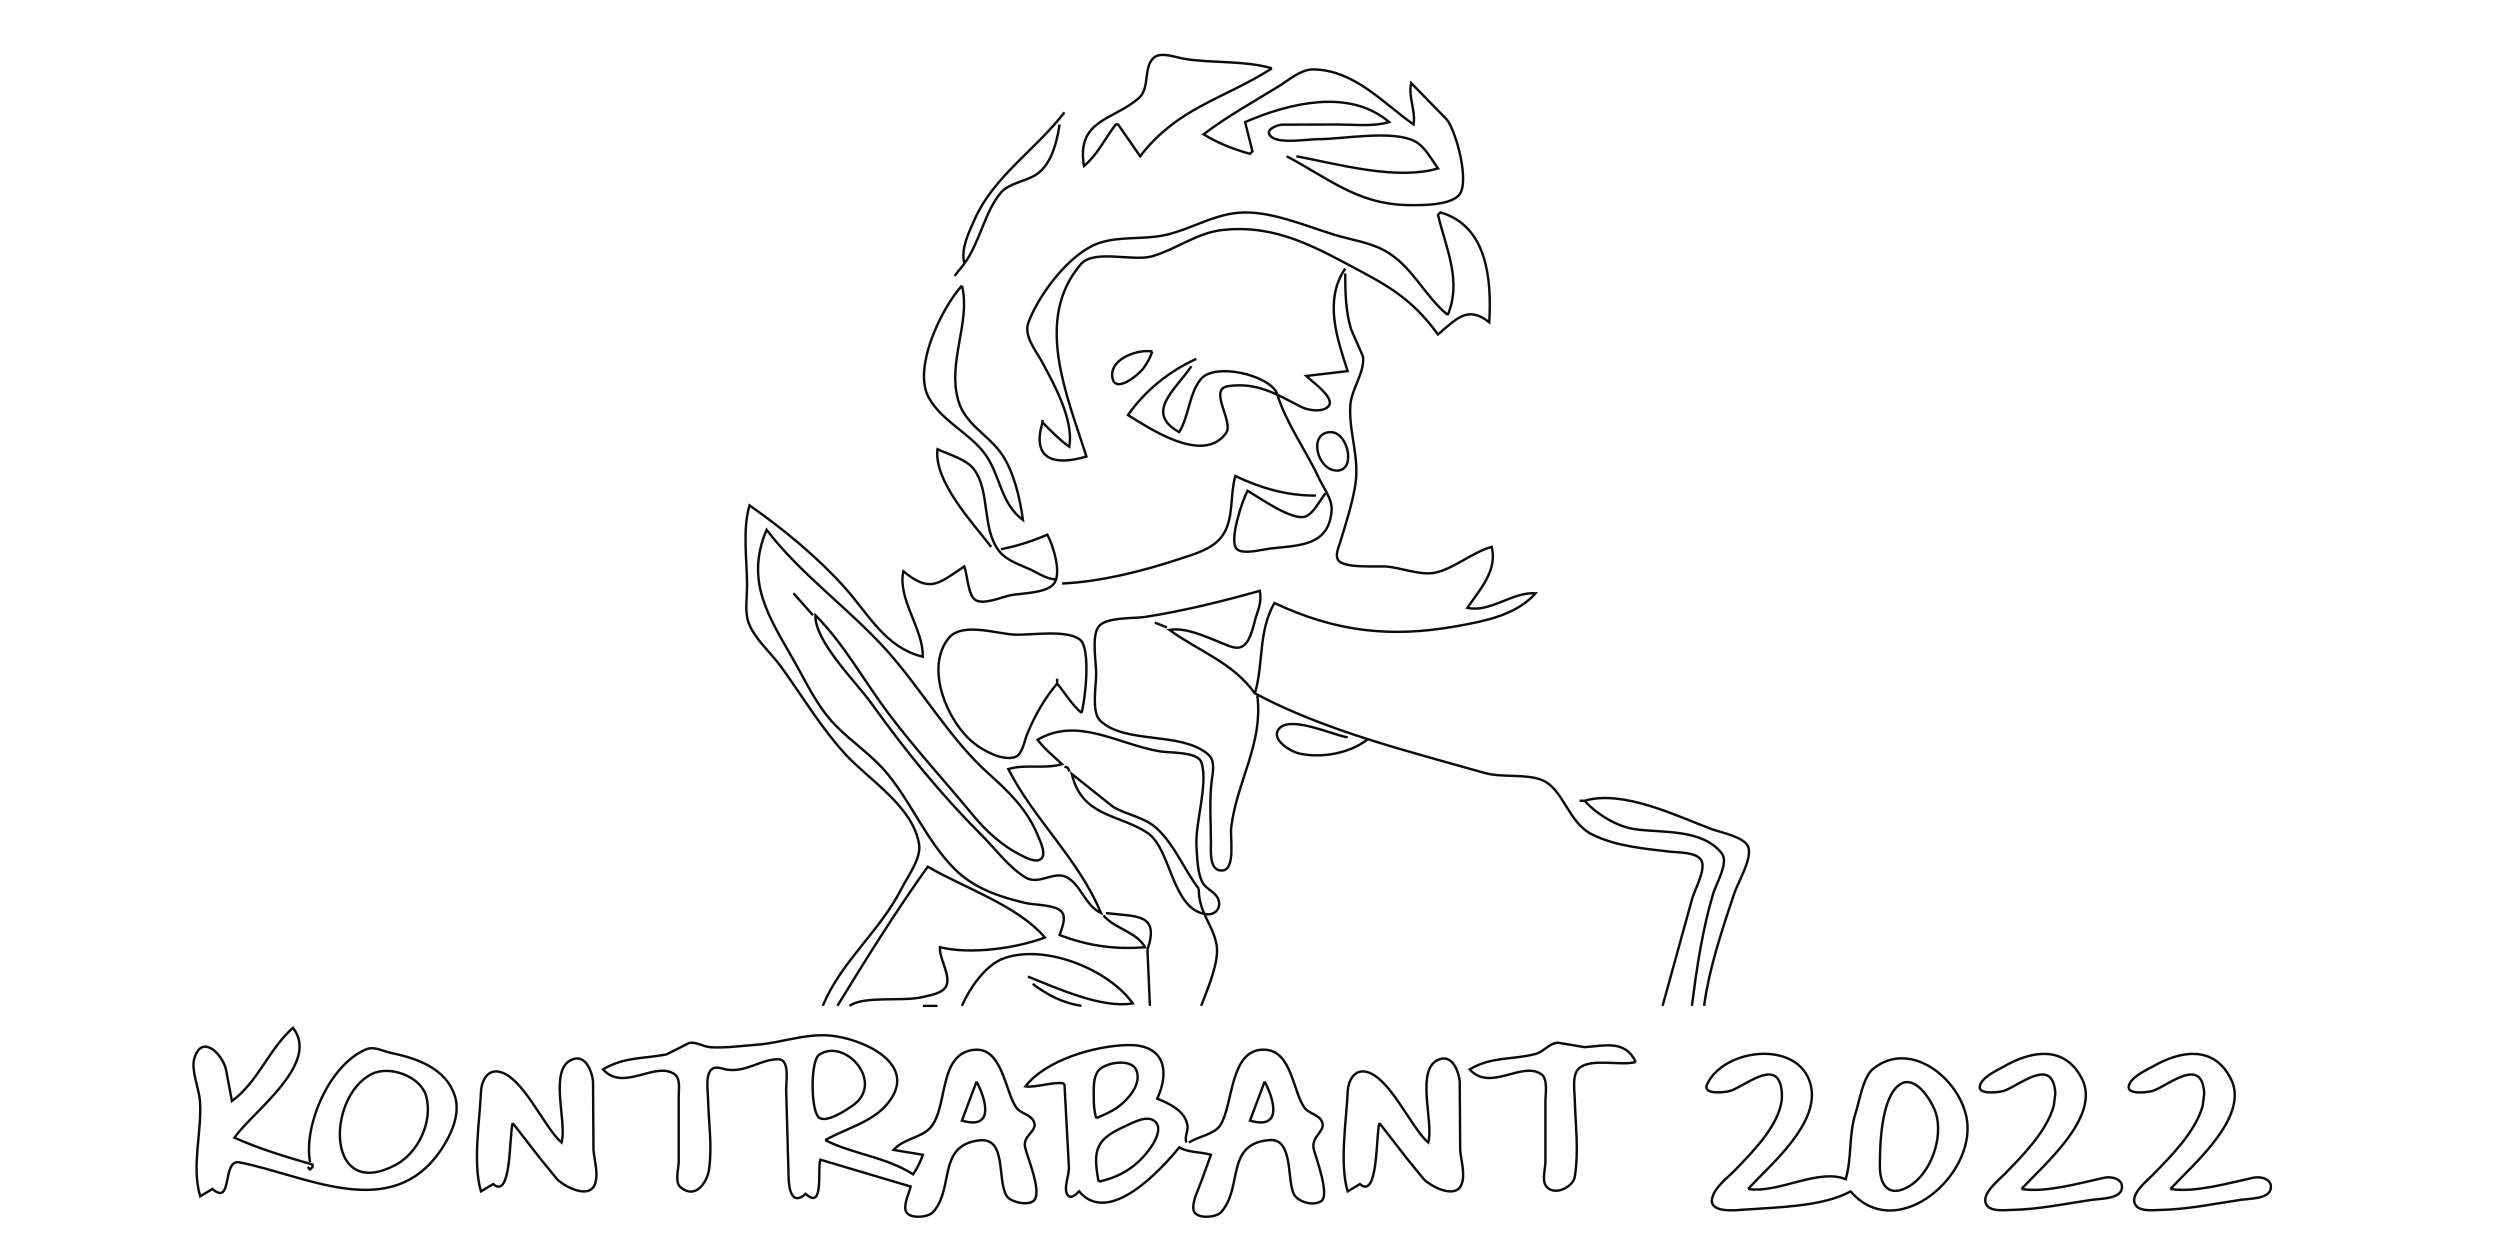<?xml version="1.0" standalone="yes"?>
<svg xmlns="http://www.w3.org/2000/svg" width="1024" height="512">
<path style="stroke:#0c0c0c; fill:none;" d="M521 28C500.905 40.78 482.479 43.934 467 64L458 51L457 51C452.695 56.601 449.468 63.481 444 68C440.769 48.895 456.109 49.307 466.487 40.157C471.133 36.06 468.175 27.594 472.589 23.643C475.472 21.062 481.661 23.528 485 24.08C496.624 26.002 509.82 24.695 521 28M531 64C547.995 67.202 572.05 74.01 589 69C586.44 65.436 583.748 60.224 579.826 58.028C570.896 53.027 550.197 57 540 57C535.568 57 524.133 59.046 520.662 55.977C517.538 53.215 523.03 51.234 525.005 51.059L548 51C554.834 51 562.416 51.946 569 50C552.856 36.24 528.591 42.001 510 50L513 62L512 63C505.505 61.224 498.689 58.606 493 55C502.658 47.631 513.669 41.594 524 35.192C528.11 32.645 532.914 28.348 538 28.433C554.781 28.713 566.491 42.197 579 51C579.932 45.21 576.746 39.806 578 34L592.657 49C596.397 53.677 602.374 75.264 597.393 80.146C593.144 84.309 581.544 84.112 576 83.985C555.904 83.525 543.576 72.689 527 64M436 46C424.528 61.058 406.841 72.406 399.154 90C396.712 95.589 393.47 101.877 395 108C401.298 99.33 403.167 87.269 409.699 79.225C413.359 74.717 420.351 74.456 424.956 71.15C430.784 66.966 433 57.773 434 51M593 129C598.885 115.053 592.197 101.49 589 88L590 87C609.347 92.584 610.992 114.755 610 132C601.236 125.086 596.836 130.316 589 137C577.517 121.208 567.099 116.328 550.424 107.425C534.452 98.898 519.667 92.174 501 94.174C490.199 95.331 482.095 101.995 472 104.957C464.177 107.252 448.093 101.999 442.785 108.149C423.296 130.735 437.054 161.873 445 187C431.848 190.888 422.461 188.357 427 173C430.529 176.529 433.916 180.123 438 183C439.847 171.903 431.828 157.497 426.691 148C424.182 143.36 419.183 137.555 421.268 132C425.571 120.53 438.191 103.689 450 99.61C458.536 96.661 468.195 98.212 477 96.331C487.284 94.134 496.355 88.185 507 87.171C519.883 85.944 534.833 92.63 547 96.28C553.499 98.23 561.01 99.298 567 102.557C578.415 108.768 583.332 121.13 593 129M395 108L391 113M551 110C542.226 122.89 547.603 138.482 552 152L535 154C537.109 156.091 546.934 162.84 544.248 166.262C541.984 169.147 535.737 168.081 533 166.682C523.225 161.685 515.024 156.423 503.062 158.163C494.674 159.383 505.516 172.765 502.212 177.362C492.809 190.445 470.847 175.415 462 170C469.119 159.894 478.879 152.078 490 147M551 112C551 119.686 551.167 127.58 553.443 135L558.28 146C559.174 152.286 553.496 159.459 553.094 166C552.399 177.312 557.043 187.348 555.079 199C553.768 206.781 551.268 214.456 548.975 222C548.302 224.213 546.423 228.066 548.644 229.972C551.768 232.654 562.89 231.861 567 232.011C573.548 232.249 581.623 235.957 588 234.528C595.712 232.799 602.932 226.29 611 224C613.449 233.718 606.065 241.585 601 249C610.529 250.985 619.419 242.385 629 243C621.026 251.952 608.266 254.392 597 256.424C569.759 261.339 547.418 258.887 522 247C515.262 258.854 517.656 271.632 514 284C543.003 299.446 576.576 307.605 608 316.573C615.373 318.677 625.126 316.785 631.815 319.603C640.24 323.153 642.48 336.968 652 341.73C661.869 346.667 673.204 347.552 684 348.845C687.433 349.256 694.913 348.922 696.868 352.434C698.88 356.047 694.2 364.303 693.141 368L681 412M394 117C397.746 131.827 387.955 148.087 392.494 164C395.205 173.505 403.973 177.616 409.582 185.001C415.121 192.294 417.797 204.063 419 213C409.716 206.106 409.849 194.712 403.49 186.015C397.06 177.221 386.036 172.772 380.498 163C373.597 150.824 385.782 126.01 394 117M472 144C471.035 146.546 469.897 148.793 468.235 150.986C466.327 153.505 456.164 162.084 455.546 153.941C454.997 146.703 466.535 142.865 472 144M488 150C481.281 159.877 468.712 169.03 483 177C486.988 170.578 487.088 161.054 491.843 155.318C497.653 148.311 519.686 153.624 523 161M523 161C526.541 173.039 535.01 184.54 540.309 196C542.156 199.994 545.74 204.398 545.433 209C544.424 224.094 531.392 223.316 520 224.715C516.875 225.099 509.275 227.214 506.693 224.968C503.071 221.819 509.005 204.599 511 201C515.707 203.747 529.273 213.421 534.674 211.582C538.045 210.434 540.755 204.634 543 202M427 172L427 173M545.012 177.006C552.137 176.907 555.48 192.377 547.945 192.743C539.54 193.152 535.542 177.138 545.012 177.006M406 224C398.53 214.309 382.384 197.099 384 184C388.617 186.188 395.959 188.125 399.062 192.39C405.678 201.487 402.057 216.901 409.394 225.895C412.521 229.728 417.652 231.247 422 233.231C424.752 234.486 430.254 238.144 433 237M435 239C450.722 238.325 468.096 233.923 483 228.999C488.915 227.045 496.382 225.069 500.348 219.895C505.61 213.031 503.644 202.896 506 195C516.929 200.112 526.937 203 539 203M337 412C344.604 393.736 360.285 381.623 369.244 364C371.719 359.132 377.323 351.677 376.476 346C374.153 330.427 355.895 319.435 346.286 308.961C336.208 297.975 328.576 285.017 319.848 273C315.81 267.441 308.913 261.483 306.6 255C305.025 250.588 306 244.627 306 240C306 229.631 304.055 216.963 307 207C320.621 216.482 335.381 228.639 346.385 241.09C355.94 251.9 362.906 265.413 378 269C378.138 257.344 367.599 245.529 370 234C380.893 242.862 384.062 239.379 395 232C396.256 235.348 396.44 243.881 399.589 245.802C402.911 247.828 410.472 244.496 414 243.804C418.724 242.878 427.9 243.071 431.396 239.411C435.265 235.36 431.268 223.186 429 219C422.945 221.684 416.484 223.658 410 225M452 375C456.703 380.526 465.609 381.68 469 388C456.62 388.977 445.755 387.435 434 383C434.827 380.39 436.86 376.155 434.958 373.603C432.635 370.486 423.613 370.735 420 369.87C409.275 367.299 399.057 363.948 391.039 355.96C379.76 344.723 373.585 329.255 363.535 317C357.204 309.279 348.95 304.027 342.09 296.961C334.578 289.222 330.135 279.244 324.85 270C314.818 252.455 305.105 238.073 314 217C327.862 235.193 347.467 249.021 362.83 266C377.345 282.041 389.029 302.702 405.001 316.95C413.206 324.27 420.744 331.623 424.985 342C425.87 344.165 428.884 349.947 426.306 351.879C424.111 353.524 420.004 351.191 418 350.19C410.502 346.444 403.909 340.418 398.615 334C387.12 320.064 374.548 306.415 363.745 292C353.726 278.63 345.838 263.937 334 252C333.613 262.688 350.674 279.368 356.86 288C370.632 307.22 385.27 325.27 402 342C407.56 347.56 413.252 355.288 420 359.382C425.494 362.715 431.44 356.713 436.671 359.201C442.709 362.073 444.328 370.863 451 374C441.762 351.81 423.646 335.855 413 315C420.17 312.881 427.83 315.119 435 313C431.561 309.709 427.825 306.838 425 303C441.371 293.445 457.577 304.723 475 307.75C478.876 308.423 490.676 307.789 492.11 312.303C494.993 321.375 489.402 336.97 490.09 347C490.378 351.21 490.49 357.765 492.564 361.505C494.245 364.536 498.311 365.302 499.208 369.011C500.054 372.511 497.315 374.924 493.996 374.458C479.737 372.457 479.878 347.496 469.786 340.988C457.99 333.382 443.155 334.524 439 317L456 330.535C461.8 333.894 468.766 334.675 473.826 339.329C481.176 346.091 484.972 356.157 491 364M515 285C517.481 304.635 506.646 319.787 504.286 339C503.834 342.685 506.112 355.899 500.896 356.534C495.165 357.232 496.001 348.407 496 345C495.997 336.765 495.32 328.184 496.285 320C496.723 316.292 498.032 311.622 494.682 308.843C483.369 299.463 460.831 304.982 450.603 295.146C446.979 291.66 449 280.661 449 276C449 271.25 447 260.495 450.028 256.6C453.09 252.66 464.423 253.411 469 252.704C484.633 250.289 500.779 246.288 516 242C516.767 245.683 515.844 248.448 514.667 252C513.473 255.601 512.577 261.859 509.49 264.353C506.718 266.593 502.783 264.29 500 263.203C493.663 260.728 485.853 256.898 479 258C491.602 267.156 504.605 271.082 514 284M325 243L333 252M473 255L478 257M443 292C438.956 288.658 436.398 283.986 433 280C427.715 286.216 423.658 293.441 420.604 301C419.551 303.607 418.757 309.14 415.697 310.11C410.533 311.747 402.848 307.498 399.015 304.471C387.831 295.636 378.594 273.169 388.789 261.148C394.046 254.949 407.86 259.422 415 259.91C421.814 260.377 436.815 257.606 442.397 262.028C446.907 265.601 444.499 286.928 443 292M433 278L433 280M560 303C552.645 308.627 541.104 310.698 532 308.606C528.746 307.858 520.387 302.962 523.792 298.603C528.371 292.743 546.161 301.213 552 302M436 314C437.635 314.545 437.455 314.365 438 316M693 412C694.94 396.728 697.318 380.773 701.721 366C702.889 362.08 708.145 353.342 705.303 349.637C697.457 339.408 680.782 341.164 670 339.695C662.359 338.655 654.134 333.602 649 328C664.697 323.371 686.522 334.115 701 339.576C704.747 340.99 714.995 342.824 716.187 347.225C717.524 352.163 711.914 361.276 710.333 366C705.386 380.788 700.087 396.504 698 412M647 328L649 328M343 412C354.732 392.834 366.954 373.268 380 355C394.708 363.585 416.878 370.93 428 384C415.956 388.512 397.584 390.996 385 388C384.694 392.762 389.457 399.388 387.647 403.722C386.306 406.93 380.938 407.618 378 408.37C370.058 410.403 353.888 407.712 348 412M491 364C491 374.01 496.657 378.189 498.313 387C499.591 393.796 494.408 405.617 492 412M453 374C465.345 375.56 475.141 373.843 470 389M470 389L471 412M394 412C397.013 405.018 403.551 395.35 411 392.603C427.94 386.358 454.235 397.146 464 411C451.125 413.17 432.843 404.663 421 400M423 403C428.979 407.559 435.507 410.893 443 412M378 412L384 412M127 476C124.222 460.808 135.028 435.976 150 429.796C153.281 428.442 156.756 430.555 160 431.231C170.437 433.407 182.734 437.46 186.347 449C188.682 456.457 184.727 464.94 180.64 471C160.235 501.26 125.117 481.311 98.059 476.103C90.797 474.705 95.523 494.317 87 487L82 490C78.285 477.433 82.793 463.81 81.91 451C81.555 445.835 78.029 438.127 79.693 433.174C83.044 423.198 91.29 432.249 92.546 438L95 451C105.767 443.076 110.106 429.721 120 421C131.425 435.598 103.585 455.232 96 466C106.275 470.576 117.21 473.883 128 477L128 478L127 479L126 478M338 467C349.721 472.884 362.675 473.775 374 481C375.775 478.404 376.97 475.97 378 473L366 471C370.24 466.244 377.549 466.089 381.272 461.686C388.44 453.211 384.192 431.579 399 430.007C410.593 428.776 411.659 447.201 416.278 453.662C418.198 456.349 422.596 456.427 423.654 459.926C424.735 463.5 418.77 465.208 419.895 470.005C420.926 474.398 426.517 487.337 423.799 491.347C421.799 494.298 413.862 492.423 412.314 489.847C408.237 483.062 412.556 465.675 400.999 467.1C383.787 469.221 391.011 486.658 382.146 496.524C380.133 498.764 371.863 499.477 370.929 495.809C370.195 492.926 372.346 488.825 373 486L336 475C334.725 479.315 337.601 495.962 330 489C324.331 494.186 323.065 486.897 323.004 482L322 446C322 443.019 323.533 433.901 318.852 433.871C311.584 433.824 305.959 439.19 298 438.15C295.717 437.851 292.805 436.193 291.028 438.492C288.991 441.126 289.938 446.878 290.015 450C290.253 459.74 291.777 469.218 290.424 479C289.72 484.084 284.93 491.636 278.643 486.192C276.359 484.215 277.965 478.647 277.996 476L278 449C277.999 446.483 278.781 441.79 276.397 440.067C268.5 434.362 255.389 447.473 247 438C255.683 432.873 263.362 433.73 272.961 431.896L282.289 427.198C285.104 426.621 288.143 428.744 291 428.938C297.019 429.347 303.949 428.353 310 427.91C320.003 427.177 329.803 423.245 340 424.171C353.13 425.362 376.85 435.711 363.606 451.96C357.242 459.769 346.427 462.204 338 467M670 435C663.846 436.743 651.326 433.119 646.603 437.742C643.903 440.385 644.931 446.577 645.015 450C645.279 460.803 646.773 471.156 645.031 481.985C644.314 486.442 636.174 490.274 633.117 485.579C631.608 483.26 632.965 478.634 632.996 476L633 451C633 448.138 634.1 442.02 631.397 440.067C623.5 434.361 610.389 447.474 602 438C611.052 432.654 619.13 434.226 628.911 431.715C632.206 430.869 634.757 427.164 638.171 427.094L649 428.91C657.398 428.392 665.641 425.764 670 435M436 444C433.227 442.522 424.244 445.658 420 445C428.328 434.144 448.626 428.295 462 428.054C477.202 427.78 479.165 438.871 474 450C478.952 452.015 485.479 454.959 486.379 461C486.744 463.454 484.97 465.907 486 468M487 468C490.796 465.416 497.338 464.758 499.861 460.853C505.236 452.533 503.579 429.415 518 429.951C529.105 430.364 529.538 447.032 534.278 453.662C536.198 456.349 540.596 456.427 541.654 459.926C542.762 463.588 536.71 465.672 538.183 471.001C539.146 474.483 544.623 489.341 541.306 491.862C538.131 494.275 531.384 492.299 529.879 488.941C527.106 482.753 529.699 466.217 519.995 466.978C501.721 468.412 509.288 486.35 500.146 496.524C498.133 498.764 489.862 499.478 488.929 495.809C488.063 492.405 490.919 487.182 492.003 484L496 473C491.532 471.679 487.197 472.24 483 470C475.439 479.285 454.184 502.456 442 488C440.925 488.986 438.623 491.529 437.185 489.34C435.513 486.793 438.028 481.017 437.816 478L436 444M335.514 432.042C346.135 424.827 362.911 443.652 348.985 453.034C346.363 454.8 338.813 459.91 335.603 457.867C332.028 455.591 331.849 434.532 335.514 432.042M716 487C728.172 489.026 744.772 478.377 756 483C758.565 474.322 757.2 464.9 760.029 456C761.614 451.013 763.154 441.164 767.077 437.928C783.188 424.641 805.056 443.805 805.895 461C807.004 483.716 775.993 508.946 758 488C746.49 494.38 727.044 494.515 714 495.49C710.654 495.74 700.104 496.924 701.256 490.956C702.146 486.346 707.906 482.201 710.961 479C718.168 471.447 730.434 459.371 729.855 448C729.062 432.446 715.699 444.283 709 446.748C707.026 447.474 697.188 448.6 699.176 444.238C705.985 429.299 736.591 425.786 741.566 444C745.915 459.92 725.329 476.872 716 487M828 487C837.909 488.649 852.138 484.517 861.985 482.387C864.848 481.768 869.856 482.801 869.093 486.943C868.322 491.131 860.143 490.956 857 491.421C846.117 493.032 835.019 495.372 824 495.584C820.978 495.642 814.603 496.549 813.331 492.771C811.953 488.678 818.588 483.471 821 481C828.462 473.356 838.231 463.549 841.211 453L841.855 448C841.062 432.446 827.699 444.283 821 446.748C819.207 447.407 810.329 448.572 810.921 445.01C811.552 441.216 818.061 438.395 821 436.721C832.226 430.325 845.811 427.985 852.821 442C860.574 457.499 836.903 477.334 828 487M889 487C898.909 488.649 913.138 484.517 922.985 482.387C925.848 481.768 930.856 482.801 930.093 486.943C929.322 491.131 921.143 490.956 918 491.421C907.117 493.032 896.019 495.372 885 495.584C881.978 495.642 875.603 496.549 874.331 492.771C872.953 488.678 879.588 483.471 882 481C889.462 473.356 899.231 463.549 902.211 453L902.855 448C902.062 432.446 888.699 444.283 882 446.748C880.207 447.407 871.329 448.572 871.921 445.01C872.552 441.216 879.061 438.395 882 436.721C893.226 430.325 906.811 427.985 913.821 442C921.574 457.499 897.903 477.334 889 487M210 460C208.497 465.037 209.653 491.57 202 485L197 488C193.59 476.463 196.487 459.147 197.019 447.004C197.182 443.286 199.315 438.231 204 438.907C213.94 440.34 222.683 461.606 230 468C232.491 459.573 224.167 436.925 235.004 433.752C240.106 432.258 242.572 439.17 242.906 443L243.09 471C243.382 475.274 245.481 481.598 243.397 485.664C240.598 491.123 230.748 485.715 228.171 482.981L221.65 475L210 460M565 460C563.497 465.037 564.653 491.57 557 485L552 488C548.59 476.463 551.488 459.147 552.019 447.004C552.182 443.285 554.315 438.231 559 438.907C568.94 440.34 577.683 461.606 585 468C587.491 459.573 579.167 436.925 590.004 433.752C595.106 432.258 597.572 439.17 597.906 443L598.089 471C598.382 475.274 600.481 481.598 598.397 485.664C595.599 491.123 585.748 485.715 583.171 482.981L576.651 475L565 460M449 458C448.103 454.967 447.99 452.169 448.001 449C448.012 445.704 447.718 441.248 449.938 438.514C452.692 435.122 463.303 433.426 465.393 438.228C467.86 443.898 462.14 450.354 457.996 453.363C455.261 455.349 452.101 456.709 449 458M152.04 440.028C159.448 436.133 172.321 440.835 174.566 449.001C177.417 459.368 171.273 472.287 161.999 477.175C133.469 492.213 133.587 449.73 152.04 440.028M400 443C404.097 450.775 407.254 462.88 394 459L400 443M518 443C522.097 450.775 525.253 462.88 512 459L518 443M778.418 444.046C784.839 440.126 791.482 451.298 792.945 456C796.008 465.843 791.003 480.526 781.961 485.91C773.99 490.657 770.042 485.807 770.001 478C769.958 469.841 770.368 448.962 778.418 444.046M450 484C447.454 470.587 449.041 466.623 461 461.23C464.176 459.798 470.241 456.295 473.357 459.607C475.994 462.411 473.092 467.507 471.351 470C466.015 477.641 458.967 482.143 450 484"/>
</svg>
